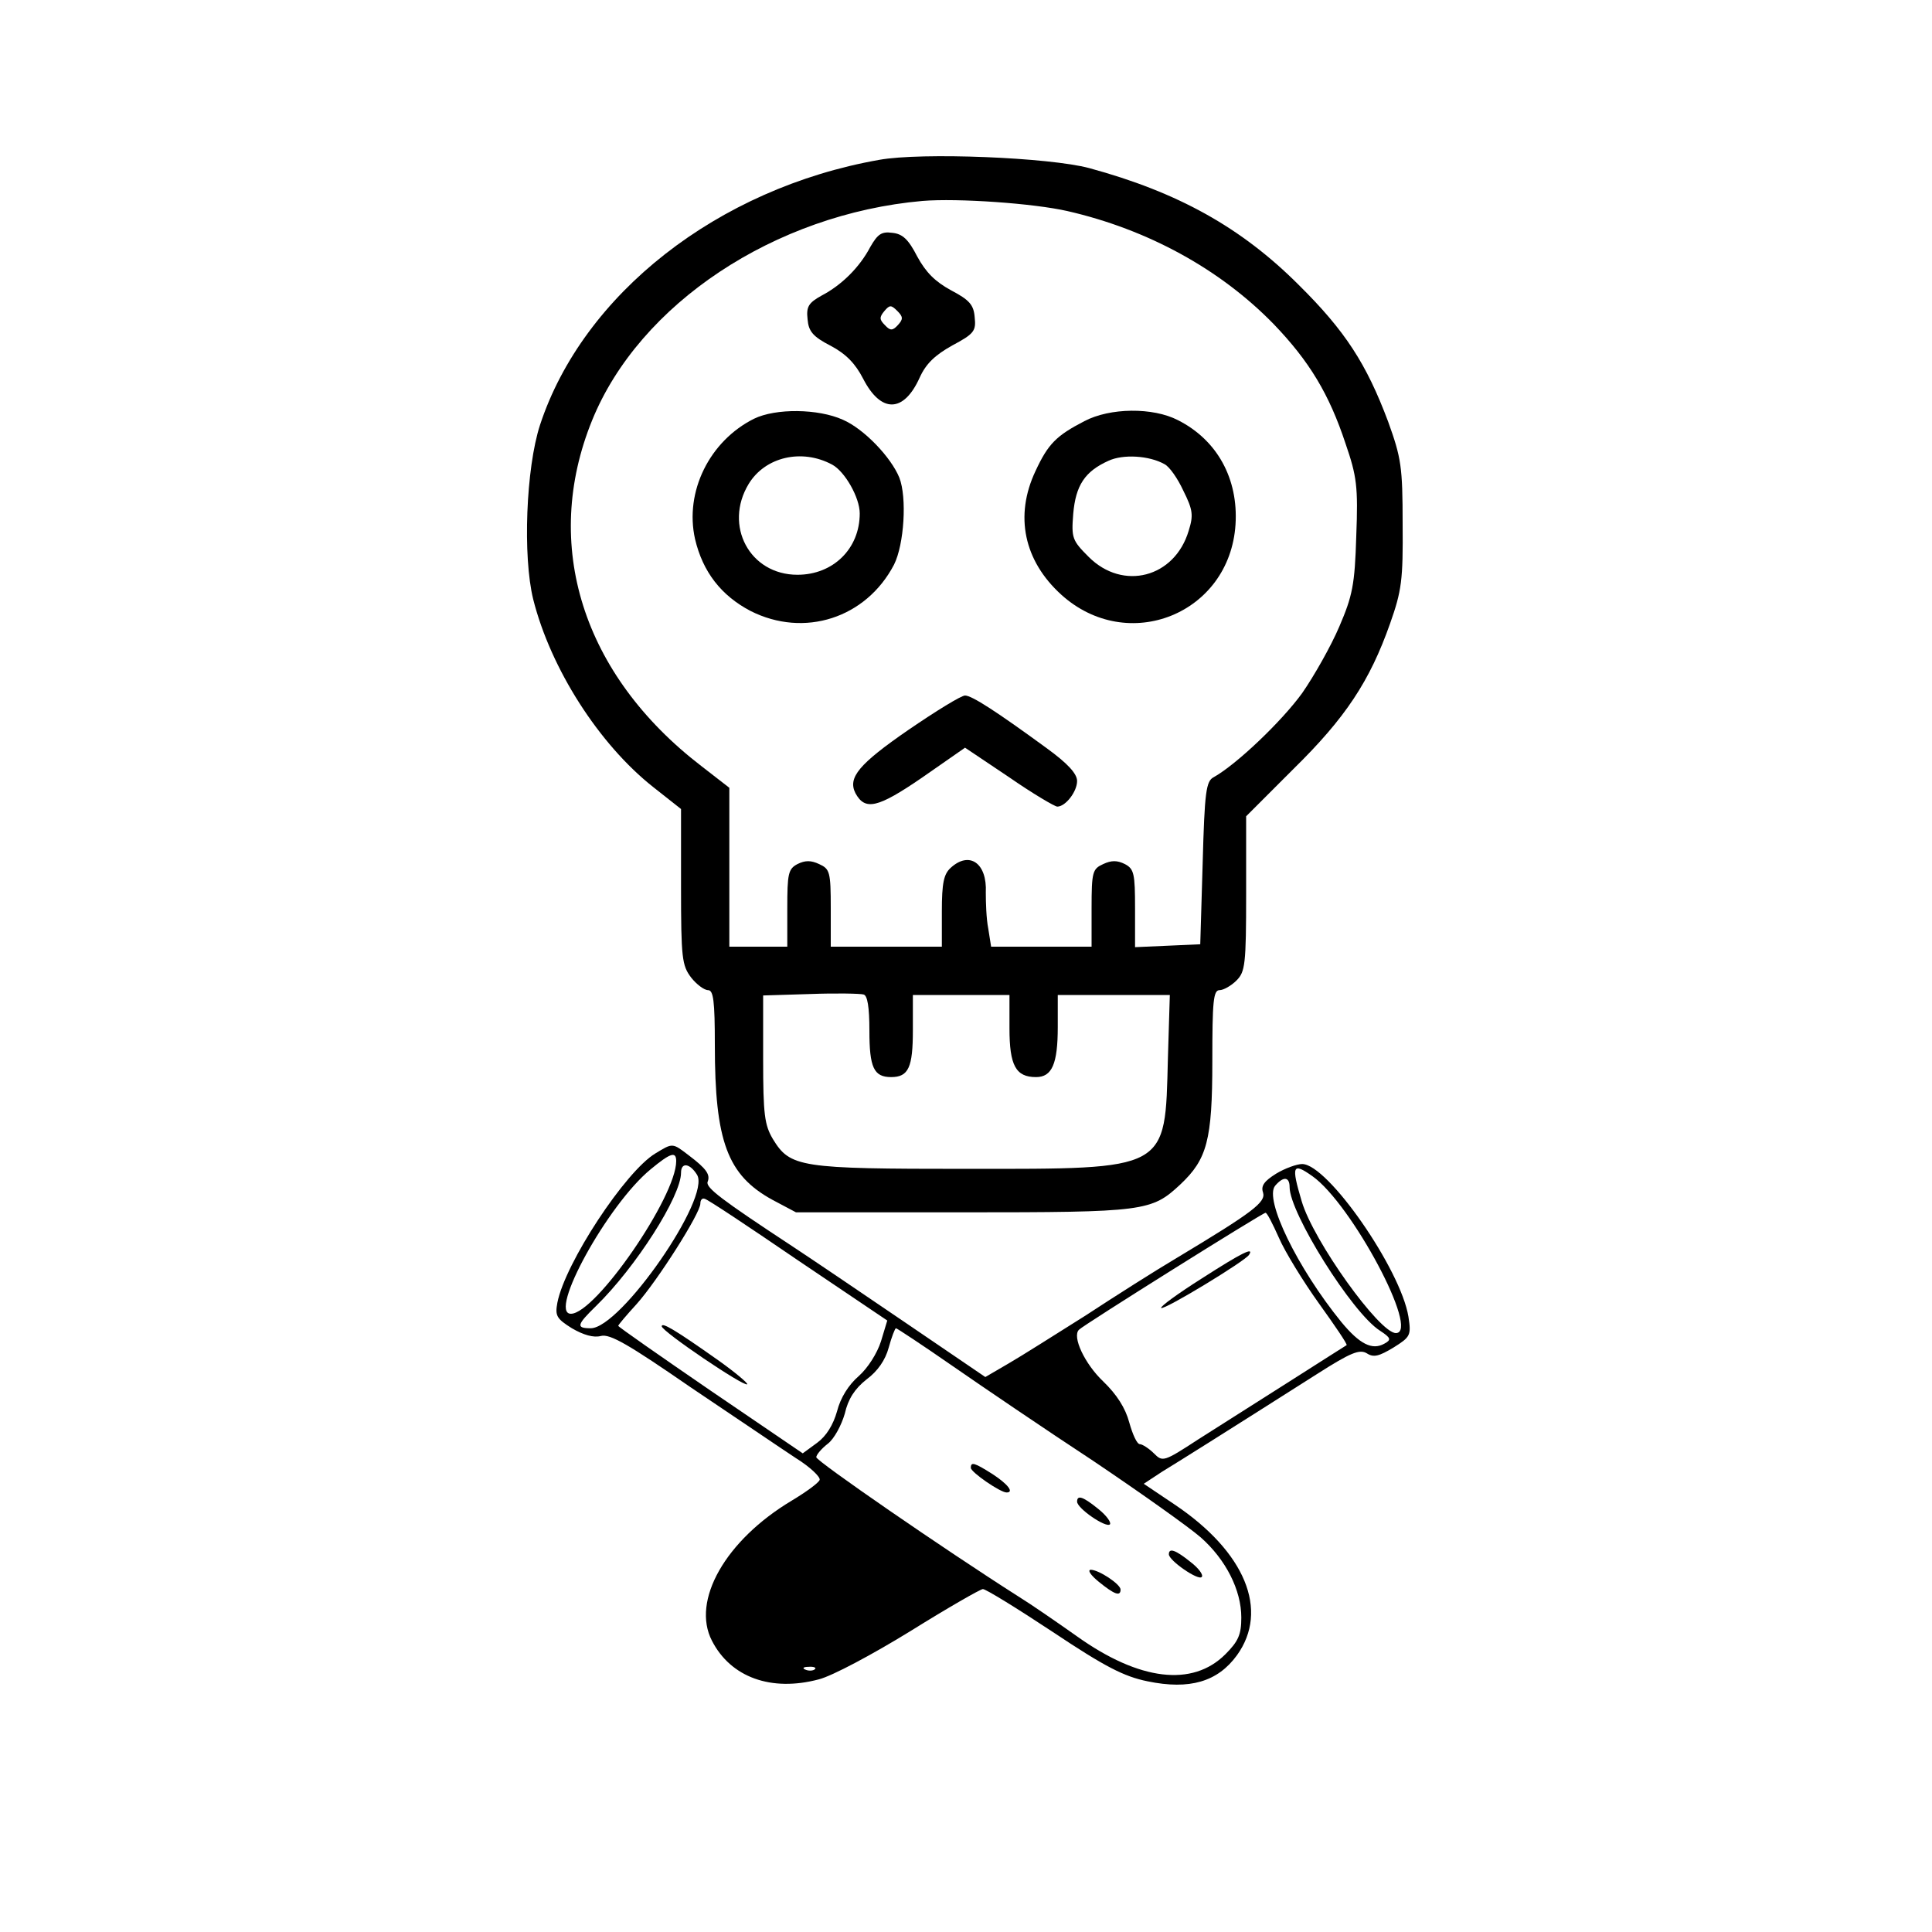 <?xml version="1.0" standalone="no"?>
<!DOCTYPE svg PUBLIC "-//W3C//DTD SVG 20010904//EN"
 "http://www.w3.org/TR/2001/REC-SVG-20010904/DTD/svg10.dtd">
<svg version="1.0" xmlns="http://www.w3.org/2000/svg"
 width="400pt" height="400pt" viewBox="0 0 400 400"
 preserveAspectRatio="xMidYMid meet">

<g transform="translate(0,400) scale(0.1,-0.1)"
fill="#000000" stroke="none">
<path d="M1820 3669 c-334 -59 -613 -278 -702 -549 -29 -89 -36 -272 -14 -361
36 -143 136 -300 249 -389 l57 -45 0 -161 c0 -148 2 -163 21 -188 11 -14 27
-26 35 -26 11 0 14 -22 14 -114 0 -199 26 -269 119 -320 l49 -26 346 0 c377 0
390 2 450 58 55 52 66 91 66 255 0 124 2 147 15 147 8 0 24 9 35 20 18 18 20
33 20 180 l0 160 98 98 c108 106 158 182 200 301 24 68 27 90 26 206 0 119 -3
137 -30 212 -45 120 -89 188 -185 283 -119 119 -250 192 -434 242 -82 22 -347
33 -435 17z m390 -106 c166 -38 316 -120 427 -234 74 -77 115 -145 149 -248
23 -67 26 -88 22 -191 -3 -101 -8 -124 -35 -187 -17 -40 -52 -102 -77 -138
-42 -58 -135 -147 -183 -174 -16 -8 -19 -30 -23 -178 l-5 -168 -67 -3 -68 -3
0 80 c0 72 -2 82 -21 92 -16 8 -28 8 -45 0 -22 -10 -24 -16 -24 -91 l0 -80
-104 0 -104 0 -6 38 c-4 20 -5 54 -5 74 3 61 -34 87 -73 51 -14 -13 -18 -31
-18 -90 l0 -73 -115 0 -115 0 0 80 c0 75 -2 81 -24 91 -17 8 -29 8 -45 0 -19
-10 -21 -20 -21 -91 l0 -80 -60 0 -60 0 0 164 0 165 -58 45 c-246 189 -331
458 -226 716 98 241 378 427 684 454 73 6 230 -5 300 -21z m-410 -1697 c0 -76
9 -96 45 -96 36 0 45 20 45 97 l0 73 100 0 100 0 0 -69 c0 -77 13 -101 55
-101 33 0 45 27 45 104 l0 66 116 0 116 0 -4 -132 c-6 -233 3 -228 -417 -228
-346 0 -365 3 -401 62 -17 29 -20 50 -20 165 l0 132 98 3 c53 2 103 1 110 -1
8 -2 12 -26 12 -75z"/>
<path d="M1802 3489 c-22 -42 -59 -79 -101 -101 -27 -15 -32 -23 -29 -49 2
-25 11 -36 48 -55 32 -17 51 -37 67 -68 37 -72 84 -71 117 2 13 29 32 47 68
67 45 24 49 30 46 58 -2 26 -11 36 -49 56 -33 18 -52 37 -70 70 -18 35 -30 47
-52 49 -22 3 -30 -3 -45 -29z m57 -162 c-11 -12 -16 -12 -27 0 -11 11 -12 16
-1 29 11 13 14 13 27 0 12 -12 12 -17 1 -29z"/>
<path d="M1561 3133 c-92 -46 -144 -151 -122 -249 16 -68 54 -117 115 -149
111 -56 239 -15 297 96 21 42 27 139 11 180 -17 42 -73 101 -117 120 -51 23
-139 24 -184 2z m162 -95 c26 -14 57 -68 57 -101 0 -73 -55 -127 -129 -127
-99 0 -153 102 -101 188 34 56 110 74 173 40z"/>
<path d="M2245 3128 c-58 -30 -75 -47 -101 -103 -44 -93 -24 -186 53 -256 138
-125 349 -40 361 145 6 95 -38 175 -119 216 -52 27 -141 26 -194 -2z m166 -89
c10 -5 27 -29 39 -55 20 -40 21 -51 11 -83 -29 -97 -136 -125 -207 -54 -34 34
-36 39 -32 89 5 59 24 88 73 110 30 14 84 11 116 -7z"/>
<path d="M1881 2489 c-103 -71 -126 -99 -110 -131 20 -37 46 -31 138 32 l89
62 91 -61 c49 -34 95 -61 100 -61 17 0 41 31 41 53 0 15 -19 36 -63 68 -104
76 -155 109 -169 109 -8 0 -60 -32 -117 -71z"/>
<path d="M1357 1612 c-62 -37 -187 -227 -203 -309 -5 -27 -2 -33 30 -53 24
-14 45 -20 60 -16 19 5 58 -18 187 -107 91 -61 188 -127 217 -146 29 -18 51
-39 49 -45 -2 -6 -28 -25 -58 -43 -137 -82 -208 -207 -165 -290 39 -76 123
-106 221 -80 28 7 112 52 190 100 77 48 145 87 150 87 6 0 71 -40 145 -89 108
-72 147 -92 196 -102 87 -18 145 -1 185 54 67 93 17 214 -129 312 l-64 43 38
25 c36 22 119 74 322 203 69 44 87 51 102 42 14 -9 25 -6 55 12 35 22 37 25
31 64 -16 98 -167 316 -220 316 -11 0 -36 -9 -54 -20 -24 -15 -32 -25 -27 -39
6 -20 -20 -40 -178 -135 -44 -26 -129 -80 -190 -120 -62 -39 -133 -84 -159
-99 l-48 -28 -166 113 c-91 62 -196 133 -234 158 -146 96 -179 121 -175 133 6
15 -2 27 -39 55 -34 26 -33 26 -69 4z m43 -16 c0 -74 -167 -316 -218 -316 -48
0 76 226 165 299 41 34 53 38 53 17z m43 -28 c30 -47 -158 -318 -220 -318 -31
0 -29 7 11 46 82 80 176 227 176 276 0 22 18 20 33 -4z m1274 -3 c81 -57 224
-325 173 -325 -34 0 -171 191 -195 273 -22 74 -19 81 22 52z m-47 -23 c0 -53
129 -260 187 -297 23 -15 24 -19 9 -27 -25 -14 -51 -1 -89 45 -91 112 -160
254 -137 282 17 20 30 19 30 -3z m-1017 -152 l184 -124 -13 -43 c-8 -25 -27
-55 -46 -72 -21 -18 -38 -45 -45 -73 -8 -28 -22 -51 -41 -65 l-30 -22 -191
130 c-105 72 -191 132 -191 134 0 2 17 22 38 45 43 48 132 188 132 208 0 8 4
12 9 10 6 -1 93 -59 194 -128z m995 47 c12 -28 50 -90 83 -136 33 -46 59 -84
57 -86 -2 -1 -55 -35 -118 -75 -63 -40 -148 -94 -189 -120 -72 -47 -74 -47
-92 -29 -10 10 -24 19 -29 19 -6 0 -15 20 -22 45 -8 30 -26 58 -54 85 -38 36
-65 93 -50 107 8 9 380 242 386 242 3 1 15 -23 28 -52z m-676 -265 c62 -43
193 -132 292 -197 98 -66 198 -137 222 -158 52 -46 84 -109 84 -166 0 -35 -6
-49 -33 -76 -68 -68 -178 -55 -307 37 -41 29 -96 67 -122 83 -154 98 -418 280
-418 288 0 5 11 18 24 28 13 10 28 38 35 62 7 31 21 52 45 71 23 17 39 40 46
66 6 22 13 40 15 40 2 0 55 -35 117 -78z m-285 -628 c-3 -3 -12 -4 -19 -1 -8
3 -5 6 6 6 11 1 17 -2 13 -5z"/>
<path d="M1370 1254 c1 -11 171 -126 177 -120 2 2 -24 24 -59 49 -92 65 -118
80 -118 71z"/>
<path d="M2488 1353 c-49 -31 -86 -58 -84 -61 6 -5 174 97 182 110 11 17 -14
5 -98 -49z"/>
<path d="M2010 961 c0 -9 61 -51 74 -51 16 0 3 17 -29 38 -38 24 -45 26 -45
13z"/>
<path d="M2230 891 c0 -14 60 -55 68 -47 3 4 -7 18 -23 31 -32 26 -45 31 -45
16z"/>
<path d="M2420 782 c0 -13 61 -55 68 -47 4 4 -6 18 -23 31 -31 25 -45 30 -45
16z"/>
<path d="M2275 725 c32 -26 45 -31 45 -16 0 11 -45 41 -62 41 -7 -1 1 -12 17
-25z"/>
</g>
</svg>
